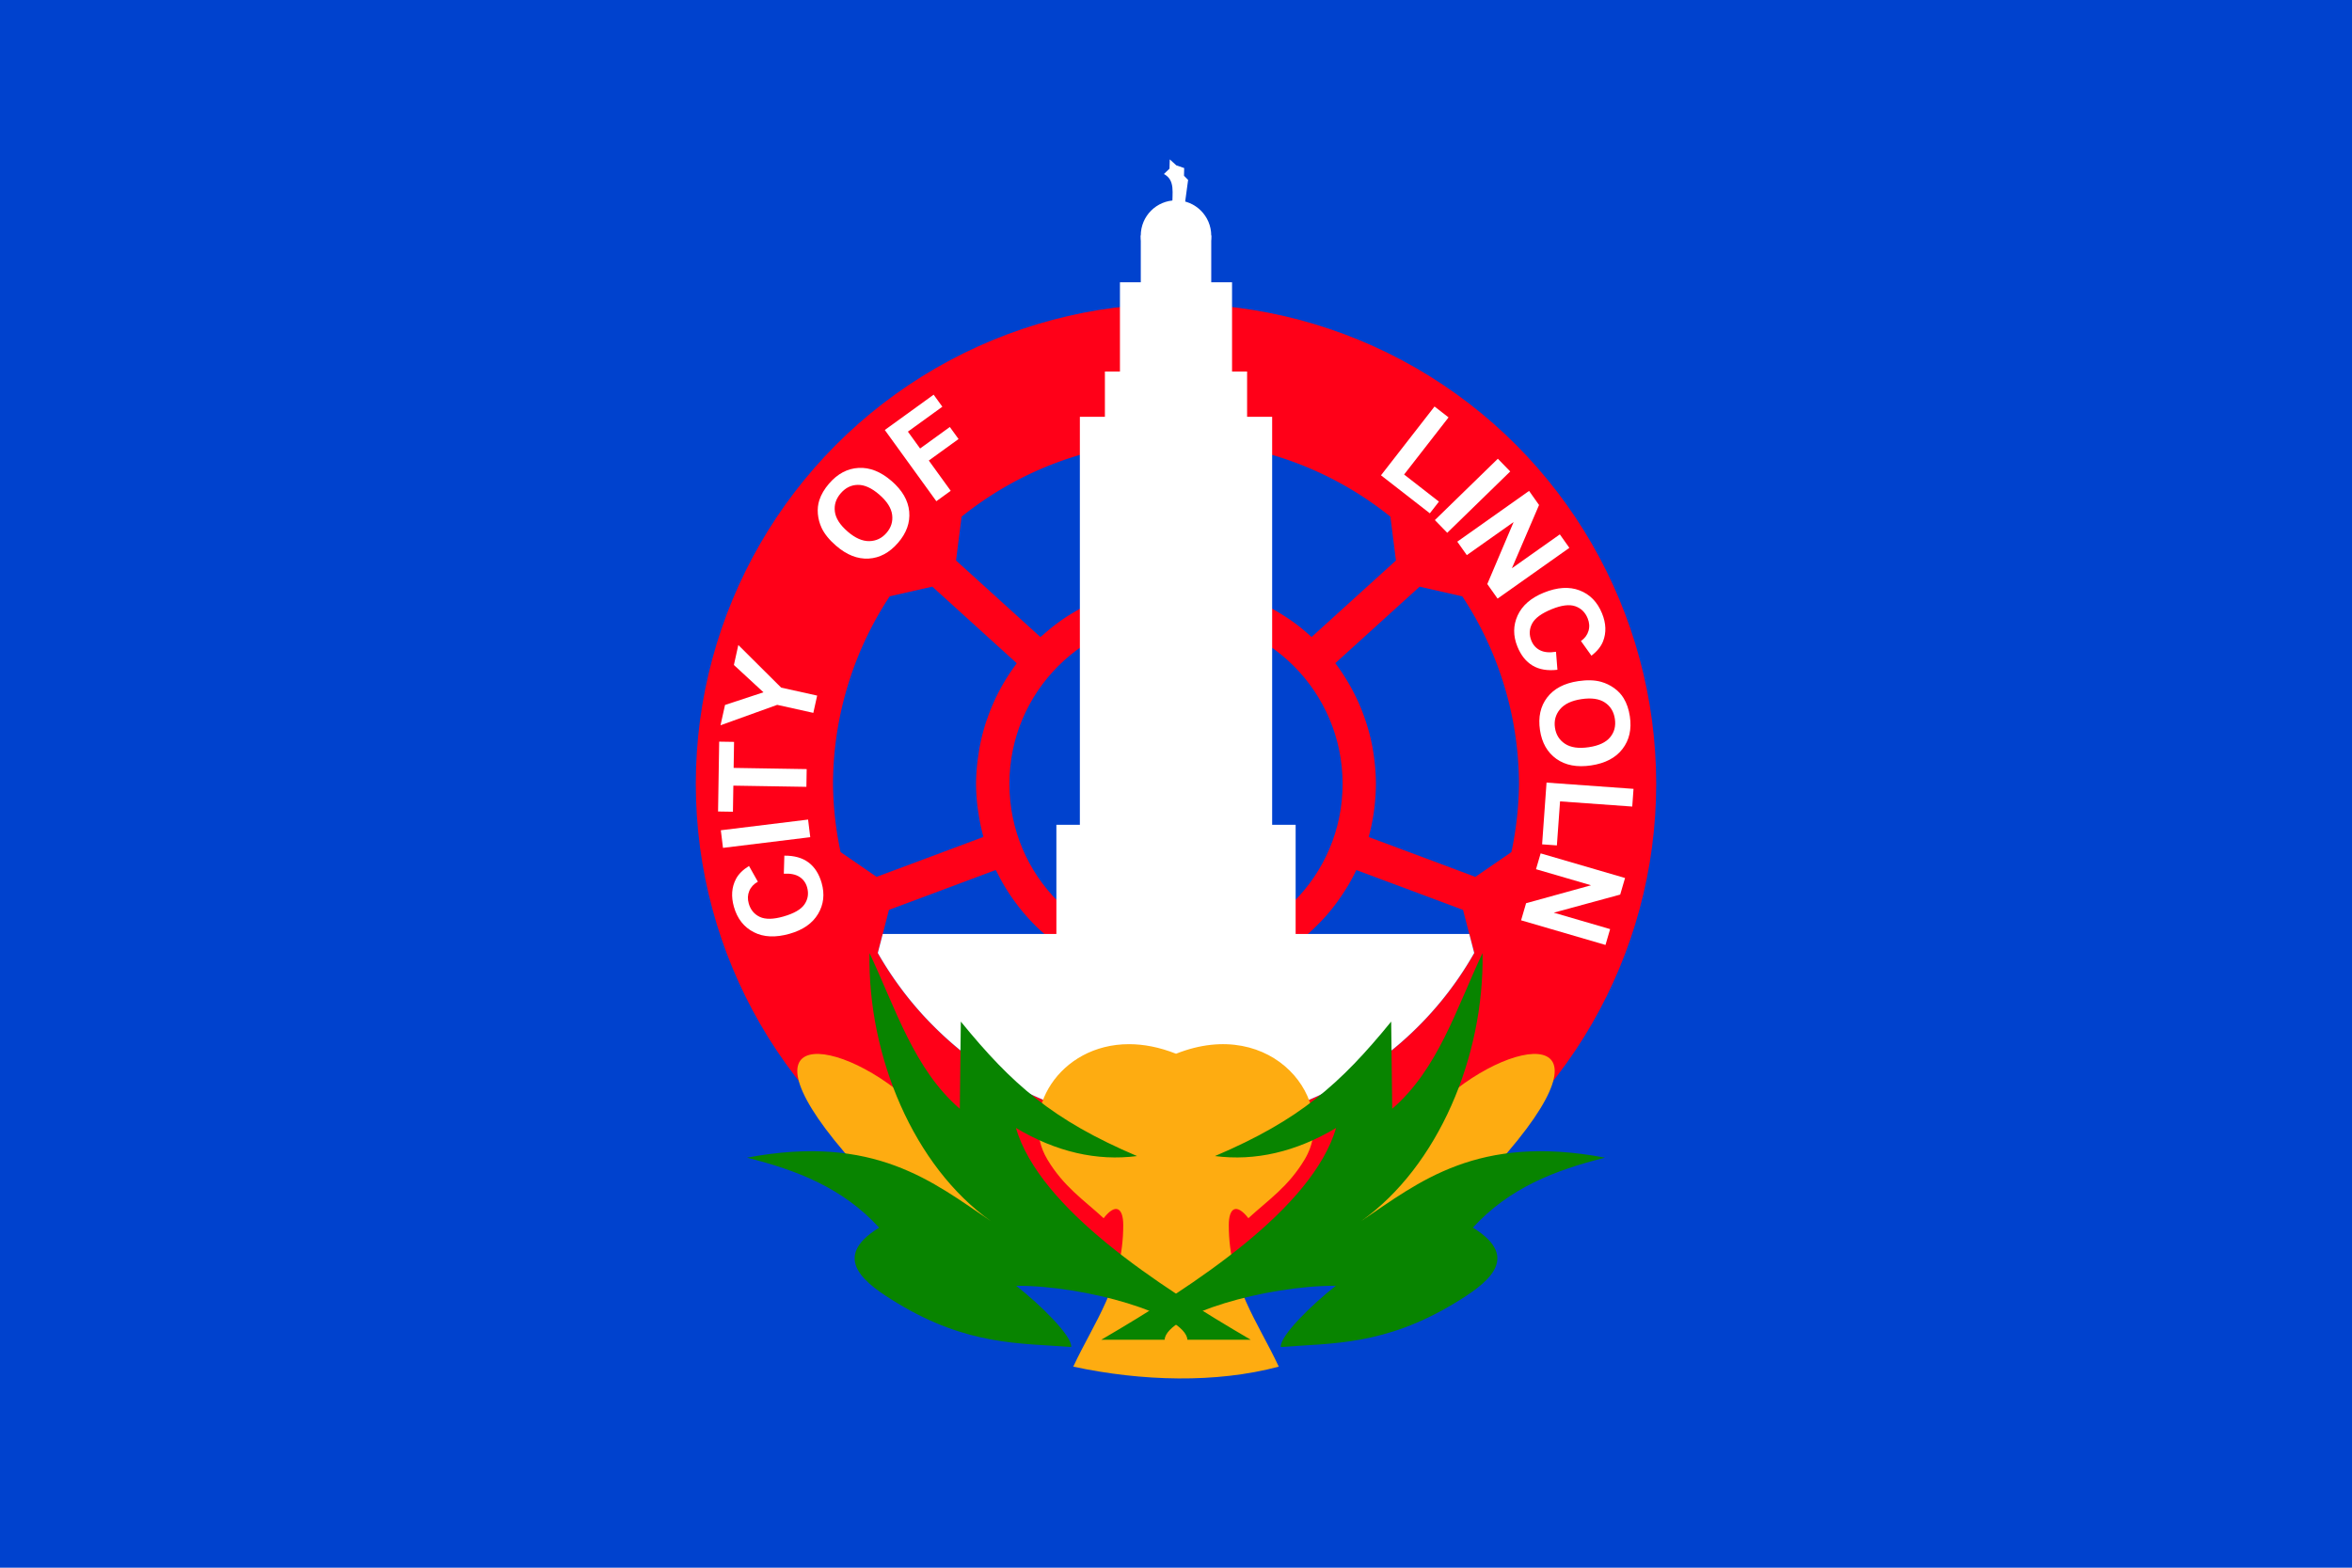<?xml version="1.0" encoding="UTF-8" standalone="no"?>
<!-- Created with Inkscape (http://www.inkscape.org/) -->
<svg width="600" height="400" viewBox="0 0 158.75 105.833" version="1.1" id="svg5" inkscape:version="1.1.1 (3bf5ae0d25, 2021-09-20)" sodipodi:docname="drawing.svg" xmlns:inkscape="http://www.inkscape.org/namespaces/inkscape" xmlns:sodipodi="http://sodipodi.sourceforge.net/DTD/sodipodi-0.dtd" xmlns="http://www.w3.org/2000/svg" xmlns:svg="http://www.w3.org/2000/svg">
  <sodipodi:namedview id="namedview7" pagecolor="#ffffff" bordercolor="#666666" borderopacity="1.0" inkscape:pageshadow="2" inkscape:pageopacity="0.0" inkscape:pagecheckerboard="0" inkscape:document-units="px" showgrid="false" units="px" fit-margin-top="0" fit-margin-left="0" fit-margin-right="0" fit-margin-bottom="0" inkscape:zoom="0.94416667" inkscape:cx="272.72727" inkscape:cy="82.082966" inkscape:window-width="1920" inkscape:window-height="1017" inkscape:window-x="-8" inkscape:window-y="-8" inkscape:window-maximized="1" inkscape:current-layer="layer1" height="400px"/>
  <defs id="defs2"/>
  <g inkscape:label="Layer 1" inkscape:groupmode="layer" id="layer1" transform="translate(-20.086,-73.124)">
    <rect style="fill:#0042ce;fill-opacity:1;stroke:none;stroke-width:5.223;stroke-miterlimit:4;stroke-dasharray:none;stroke-opacity:1" id="rect15397" width="158.75" height="105.833" x="20.086" y="73.124"/>
    <circle style="fill:#ff0018;fill-opacity:1;stroke:none;stroke-width:2.562;stroke-miterlimit:4;stroke-dasharray:none;stroke-opacity:1" id="path13540" cx="99.461" cy="126.041" r="32.411"/>
    <circle style="fill:#0042ce;fill-opacity:1;stroke-width:0.238" id="circle1419" cx="99.461" cy="126.041" r="11.245"/>
    <path id="circle2882" style="fill:#0042ce;fill-opacity:1;stroke-width:0.49" d="m 99.461,102.89 a 23.151,23.151 0 0 0 -3.026,0.21 23.151,23.151 0 0 0 -0.136,0.015 23.151,23.151 0 0 0 -2.964,0.615 23.151,23.151 0 0 0 -0.094,0.025 23.151,23.151 0 0 0 -8.252,4.249 l -0.375,2.958 5.693,5.165 a 13.494,13.494 0 0 1 0.136,-0.104 13.494,13.494 0 0 1 1.77,-1.352 13.494,13.494 0 0 1 0.243,-0.146 13.494,13.494 0 0 1 2.018,-1.015 13.494,13.494 0 0 1 0.218,-0.078 13.494,13.494 0 0 1 2.226,-0.64 13.494,13.494 0 0 1 0.147,-0.022 13.494,13.494 0 0 1 2.395,-0.224 13.494,13.494 0 0 1 1.126,0.053 13.494,13.494 0 0 1 0.287,0.028 13.494,13.494 0 0 1 0.946,0.133 13.494,13.494 0 0 1 0.191,0.032 13.494,13.494 0 0 1 1.089,0.259 13.494,13.494 0 0 1 0.245,0.074 13.494,13.494 0 0 1 0.876,0.297 13.494,13.494 0 0 1 0.238,0.089 13.494,13.494 0 0 1 1.037,0.463 13.494,13.494 0 0 1 0.113,0.06 13.494,13.494 0 0 1 0.89,0.501 13.494,13.494 0 0 1 0.221,0.138 13.494,13.494 0 0 1 0.932,0.645 13.494,13.494 0 0 1 0.884,0.743 13.494,13.494 0 0 1 0.079,0.066 l 5.693,-5.165 -0.375,-2.958 a 23.151,23.151 0 0 0 -12.648,-5.037 23.151,23.151 0 0 0 -0.191,-0.014 23.151,23.151 0 0 0 -1.632,-0.065 z m -16.446,9.838 -2.879,0.653 a 23.151,23.151 0 0 0 -3.827,12.66 23.151,23.151 0 0 0 0.513,4.606 l 2.431,1.672 7.207,-2.692 a 13.494,13.494 0 0 1 -0.016,-0.076 13.494,13.494 0 0 1 -0.314,-1.518 13.494,13.494 0 0 1 -0.048,-0.318 13.494,13.494 0 0 1 -0.117,-1.673 13.494,13.494 0 0 1 0.163,-1.979 13.494,13.494 0 0 1 0.049,-0.328 13.494,13.494 0 0 1 0.473,-1.899 13.494,13.494 0 0 1 0.082,-0.228 13.494,13.494 0 0 1 1.922,-3.621 13.494,13.494 0 0 1 0.057,-0.089 z m 32.891,0 -5.693,5.165 a 13.494,13.494 0 0 1 0.702,1.03 13.494,13.494 0 0 1 0.002,0.003 13.494,13.494 0 0 1 0.002,0.003 13.494,13.494 0 0 1 1.105,2.205 13.494,13.494 0 0 1 0.024,0.065 13.494,13.494 0 0 1 0.364,1.078 13.494,13.494 0 0 1 0.029,0.097 13.494,13.494 0 0 1 0.274,1.156 13.494,13.494 0 0 1 0.017,0.104 13.494,13.494 0 0 1 0.144,1.021 13.494,13.494 0 0 1 0.025,0.255 13.494,13.494 0 0 1 0.053,1.132 13.494,13.494 0 0 1 -0.054,1.138 13.494,13.494 0 0 1 -0.015,0.16 13.494,13.494 0 0 1 -0.419,2.29 l 7.202,2.69 2.431,-1.672 a 23.151,23.151 0 0 0 0.513,-4.606 23.151,23.151 0 0 0 -0.067,-1.659 23.151,23.151 0 0 0 -0.002,-0.03 23.151,23.151 0 0 0 -3.758,-10.971 z m -28.619,19.132 -7.2,2.689 -0.753,2.91 a 23.151,23.151 0 0 0 1.627,2.475 23.151,23.151 0 0 0 0.088,0.119 23.151,23.151 0 0 0 1.896,2.19 23.151,23.151 0 0 0 0.142,0.142 23.151,23.151 0 0 0 2.183,1.936 23.151,23.151 0 0 0 0.053,0.039 23.151,23.151 0 0 0 5.069,2.965 23.151,23.151 0 0 0 0.25,0.109 23.151,23.151 0 0 0 2.61,0.895 23.151,23.151 0 0 0 0.374,0.1 23.151,23.151 0 0 0 2.68,0.538 23.151,23.151 0 0 0 0.327,0.037 23.151,23.151 0 0 0 2.828,0.188 23.151,23.151 0 0 0 1.573,-0.06 23.151,23.151 0 0 0 0.319,-0.024 23.151,23.151 0 0 0 1.582,-0.18 23.151,23.151 0 0 0 1.585,-0.303 23.151,23.151 0 0 0 0.221,-0.05 23.151,23.151 0 0 0 3.191,-0.996 23.151,23.151 0 0 0 0.067,-0.025 23.151,23.151 0 0 0 11.589,-10.095 l -0.753,-2.91 -7.2,-2.689 a 13.494,13.494 0 0 1 -0.023,0.043 13.494,13.494 0 0 1 -0.542,1.01 13.494,13.494 0 0 1 -0.115,0.184 13.494,13.494 0 0 1 -0.529,0.797 13.494,13.494 0 0 1 -0.149,0.207 13.494,13.494 0 0 1 -0.718,0.887 13.494,13.494 0 0 1 -0.081,0.086 13.494,13.494 0 0 1 -0.722,0.739 13.494,13.494 0 0 1 -0.193,0.181 13.494,13.494 0 0 1 -0.869,0.737 13.494,13.494 0 0 1 -0.939,0.656 13.494,13.494 0 0 1 -0.229,0.143 13.494,13.494 0 0 1 -0.851,0.483 13.494,13.494 0 0 1 -0.162,0.086 13.494,13.494 0 0 1 -1.029,0.462 13.494,13.494 0 0 1 -0.242,0.091 13.494,13.494 0 0 1 -0.863,0.294 13.494,13.494 0 0 1 -0.27,0.082 13.494,13.494 0 0 1 -1.086,0.259 13.494,13.494 0 0 1 -0.184,0.03 13.494,13.494 0 0 1 -0.954,0.135 13.494,13.494 0 0 1 -0.293,0.028 13.494,13.494 0 0 1 -1.129,0.053 13.494,13.494 0 0 1 -2.416,-0.227 13.494,13.494 0 0 1 -0.136,-0.02 13.494,13.494 0 0 1 -2.247,-0.649 13.494,13.494 0 0 1 -0.208,-0.075 13.494,13.494 0 0 1 -2.036,-1.031 13.494,13.494 0 0 1 -0.235,-0.141 13.494,13.494 0 0 1 -1.779,-1.37 13.494,13.494 0 0 1 -0.226,-0.205 13.494,13.494 0 0 1 -1.477,-1.66 13.494,13.494 0 0 1 -0.196,-0.265 13.494,13.494 0 0 1 -1.138,-1.901 13.494,13.494 0 0 1 -0.079,-0.131 z"/>
    <g id="g15337" style="fill:#ffffff" transform="translate(-2.1527916e-5)">
      <path id="rect13688" style="fill:#ffffff;stroke-width:2.381" d="m 79.667,136.175 -0.332,1.283 a 23.151,23.151 0 0 0 1.627,2.475 23.151,23.151 0 0 0 0.088,0.119 23.151,23.151 0 0 0 1.896,2.19 23.151,23.151 0 0 0 0.142,0.142 23.151,23.151 0 0 0 2.183,1.936 23.151,23.151 0 0 0 0.053,0.039 23.151,23.151 0 0 0 5.069,2.965 23.151,23.151 0 0 0 0.25,0.109 23.151,23.151 0 0 0 2.61,0.895 23.151,23.151 0 0 0 0.374,0.1 23.151,23.151 0 0 0 2.68,0.538 23.151,23.151 0 0 0 0.327,0.037 23.151,23.151 0 0 0 2.828,0.188 23.151,23.151 0 0 0 1.573,-0.06 23.151,23.151 0 0 0 0.319,-0.024 23.151,23.151 0 0 0 1.582,-0.18 23.151,23.151 0 0 0 1.585,-0.303 23.151,23.151 0 0 0 0.221,-0.05 23.151,23.151 0 0 0 3.191,-0.996 23.151,23.151 0 0 0 0.067,-0.025 23.151,23.151 0 0 0 11.589,-10.095 l -0.332,-1.283 z"/>
      <rect style="fill:#ffffff;stroke:none;stroke-width:2.381;stroke-miterlimit:4;stroke-dasharray:none;stroke-opacity:1" id="rect14018" width="16.149" height="14.564" x="91.387" y="128.805"/>
      <rect style="fill:#ffffff;stroke:none;stroke-width:2.381;stroke-miterlimit:4;stroke-dasharray:none;stroke-opacity:1" id="rect14020" width="12.979" height="30.515" x="92.972" y="101.262"/>
      <rect style="fill:#ffffff;stroke:none;stroke-width:2.381;stroke-miterlimit:4;stroke-dasharray:none;stroke-opacity:1" id="rect14024" width="9.598" height="8.197" x="94.662" y="98.205"/>
      <rect style="fill:#ffffff;stroke:none;stroke-width:2.381;stroke-miterlimit:4;stroke-dasharray:none;stroke-opacity:1" id="rect14026" width="7.566" height="9.948" x="95.678" y="92.18"/>
      <g id="g14336" transform="translate(-0.183,0.842)" style="fill:#ffffff">
        <rect style="fill:#ffffff;stroke:none;stroke-width:2.381;stroke-miterlimit:4;stroke-dasharray:none;stroke-opacity:1" id="rect14130" width="4.756" height="6.539" x="97.267" y="88.184"/>
        <circle style="fill:#ffffff;stroke:none;stroke-width:2.894;stroke-miterlimit:4;stroke-dasharray:none;stroke-opacity:1" id="path14234" cx="99.644" cy="88.184" r="2.378"/>
      </g>
      <path style="fill:#ffffff;stroke:none;stroke-width:0.265px;stroke-linecap:butt;stroke-linejoin:miter;stroke-opacity:1" d="m 99.221,86.995 c -0.036,-0.799 0.219,-1.705 -0.577,-2.124 l 0.378,-0.361 0.018,-0.627 0.442,0.403 0.531,0.183 -0.012,0.519 0.277,0.282 -0.248,1.833 z" id="path14371" sodipodi:nodetypes="cccccccccc"/>
    </g>
    <path id="path10693" style="fill:#feac11;fill-opacity:1;stroke:none;stroke-width:0.265px;stroke-linecap:butt;stroke-linejoin:miter;stroke-opacity:1" d="m 96.293,143.615 c -4.714,-0.003 -7.44,4.567 -5.516,7.779 1.109,1.852 2.442,2.722 3.8,3.969 0.826,-1.057 1.323,-0.683 1.323,0.467 0.001,4.043 -1.973,6.545 -3.374,9.555 4.637,0.994 9.65,1.127 13.872,0 -1.402,-3.01 -3.375,-5.512 -3.374,-9.555 2.7e-4,-1.15 0.497,-1.523 1.323,-0.467 1.357,-1.247 2.691,-2.117 3.8,-3.969 2.323,-3.879 -2.134,-9.737 -8.684,-7.133 -1.126,-0.448 -2.19,-0.645 -3.168,-0.646 z" sodipodi:nodetypes="ssccccscscs"/>
    <g id="g13510">
      <g id="g45953">
        <path style="fill:#feac11;fill-opacity:1;stroke:none;stroke-width:0.265px;stroke-linecap:butt;stroke-linejoin:miter;stroke-opacity:1" d="m 77.848,151.79 c -8.74,-9.704 -0.97,-8.892 4.161,-3.864 l 8.223,9.214 z" id="path10335" sodipodi:nodetypes="cccc"/>
        <path style="fill:#088400;fill-opacity:1;stroke:none;stroke-width:0.265px;stroke-linecap:butt;stroke-linejoin:miter;stroke-opacity:1" d="m 104.505,163.568 c -6.349,-3.707 -14.23,-8.85 -15.85,-14.297 2.709,1.616 5.467,2.25 8.176,1.897 -5.711,-2.431 -8.443,-4.848 -11.893,-9.078 l -0.07,5.885 c -3.095,-2.674 -4.33,-6.776 -6.095,-10.512 -0.13,6.989 3.004,14.417 8.197,18.099 -3.908,-2.638 -7.842,-5.913 -16.468,-4.286 3.374,0.843 6.47,2.041 8.923,4.726 -3.371,2.066 -0.888,3.818 1.261,5.114 4.714,2.844 8.238,2.679 11.7,2.942 0.077,-0.735 -2.076,-2.855 -3.713,-4.133 4.717,-0.02 11.434,1.938 11.559,3.643 z" id="path6975" sodipodi:nodetypes="cccccccccscccc"/>
      </g>
    </g>
    <g id="g46041" transform="matrix(-1,0,0,1,198.923,3.8572092e-5)">
      <g id="g46039">
        <path style="fill:#feac11;fill-opacity:1;stroke:none;stroke-width:0.265px;stroke-linecap:butt;stroke-linejoin:miter;stroke-opacity:1" d="m 77.848,151.79 c -8.74,-9.704 -0.97,-8.892 4.161,-3.864 l 8.223,9.214 z" id="path46035" sodipodi:nodetypes="cccc"/>
        <path style="fill:#088400;fill-opacity:1;stroke:none;stroke-width:0.265px;stroke-linecap:butt;stroke-linejoin:miter;stroke-opacity:1" d="m 104.505,163.568 c -6.349,-3.707 -14.23,-8.85 -15.85,-14.297 2.709,1.616 5.467,2.25 8.176,1.897 -5.711,-2.431 -8.443,-4.848 -11.893,-9.078 l -0.07,5.885 c -3.095,-2.674 -4.33,-6.776 -6.095,-10.512 -0.13,6.989 3.004,14.417 8.197,18.099 -3.908,-2.638 -7.842,-5.913 -16.468,-4.286 3.374,0.843 6.47,2.041 8.923,4.726 -3.371,2.066 -0.888,3.818 1.261,5.114 4.714,2.844 8.238,2.679 11.7,2.942 0.077,-0.735 -2.076,-2.855 -3.713,-4.133 4.717,-0.02 11.434,1.938 11.559,3.643 z" id="path46037" sodipodi:nodetypes="cccccccccscccc"/>
      </g>
    </g>
    <g aria-label="CITY" id="text47057" style="font-size:8.29px;line-height:1.25;font-family:Arial;-inkscape-font-specification:Arial;letter-spacing:-0.265px;fill:#ffffff;stroke-width:0.265">
      <path d="m 72.991,132.106 0.035,-1.218 q 1.008,-0.01 1.634,0.46 0.621,0.467 0.884,1.385 0.324,1.137 -0.241,2.089 -0.57,0.954 -1.917,1.338 -1.425,0.407 -2.421,-0.105 -1,-0.51 -1.342,-1.709 -0.299,-1.047 0.134,-1.878 0.255,-0.494 0.884,-0.884 l 0.598,1.063 q -0.415,0.228 -0.58,0.624 -0.166,0.393 -0.035,0.852 0.181,0.634 0.75,0.902 0.568,0.263 1.587,-0.028 1.082,-0.309 1.43,-0.829 0.348,-0.52 0.171,-1.143 -0.131,-0.459 -0.517,-0.707 -0.386,-0.248 -1.054,-0.213 z" style="font-weight:bold;-inkscape-font-specification:'Arial Bold';fill:#ffffff" id="path136367"/>
      <path d="m 74.775,129.641 -5.89,0.722 -0.146,-1.189 5.89,-0.722 z" style="font-weight:bold;-inkscape-font-specification:'Arial Bold';fill:#ffffff" id="path136369"/>
      <path d="m 74.514,126.242 -4.93,-0.08 -0.028,1.761 -1.004,-0.016 0.076,-4.715 1.004,0.016 -0.028,1.757 4.93,0.08 z" style="font-weight:bold;-inkscape-font-specification:'Arial Bold';fill:#ffffff" id="path136371"/>
      <path d="m 74.982,121.249 -2.438,-0.541 -3.826,1.378 0.304,-1.371 2.595,-0.855 -1.996,-1.844 0.299,-1.348 2.891,2.876 2.43,0.539 z" style="font-weight:bold;-inkscape-font-specification:'Arial Bold';fill:#ffffff" id="path136373"/>
    </g>
    <g aria-label="OF" id="text87200" style="font-size:8.29px;line-height:1.25;font-family:Arial;-inkscape-font-specification:Arial;letter-spacing:0px;fill:#ffffff;stroke-width:0.265">
      <path d="m 76.519,109.968 q -0.686,-0.593 -0.974,-1.2 -0.211,-0.45 -0.256,-0.949 -0.042,-0.502 0.099,-0.931 0.185,-0.573 0.659,-1.121 0.858,-0.992 1.987,-1.055 1.132,-0.065 2.228,0.882 1.087,0.94 1.192,2.063 0.102,1.12 -0.753,2.11 -0.866,1.002 -1.986,1.066 -1.123,0.062 -2.195,-0.865 z m 0.777,-0.961 q 0.763,0.659 1.462,0.648 0.696,-0.013 1.165,-0.556 0.468,-0.542 0.379,-1.224 -0.09,-0.688 -0.871,-1.363 -0.772,-0.667 -1.445,-0.655 -0.671,0.009 -1.155,0.569 -0.484,0.56 -0.395,1.237 0.086,0.674 0.861,1.344 z" style="font-weight:bold;-inkscape-font-specification:'Arial Bold';fill:#ffffff" id="path136344"/>
      <path d="m 83.285,106.96 -3.478,-4.808 3.296,-2.384 0.588,0.813 -2.325,1.682 0.823,1.138 2.007,-1.452 0.588,0.813 -2.007,1.452 1.478,2.043 z" style="font-weight:bold;-inkscape-font-specification:'Arial Bold';fill:#ffffff" id="path136346"/>
    </g>
    <g aria-label="LINCOLN" id="text111357" style="font-size:8.29px;line-height:1.25;font-family:Arial;-inkscape-font-specification:Arial;letter-spacing:-0.265px;fill:#ffffff;stroke-width:0.265">
      <path d="m 113.297,105.211 3.614,-4.645 0.946,0.736 -3,3.856 2.351,1.83 -0.614,0.789 z" style="font-weight:bold;-inkscape-font-specification:'Arial Bold';fill:#ffffff" id="path136212"/>
      <path d="m 116.933,108.234 4.251,-4.141 0.836,0.858 -4.251,4.141 z" style="font-weight:bold;-inkscape-font-specification:'Arial Bold';fill:#ffffff" id="path136214"/>
      <path d="m 118.447,109.691 4.845,-3.427 0.673,0.952 -1.833,4.271 3.236,-2.288 0.643,0.909 -4.845,3.427 -0.694,-0.982 1.778,-4.188 -3.16,2.234 z" style="font-weight:bold;-inkscape-font-specification:'Arial Bold';fill:#ffffff" id="path136216"/>
      <path d="m 125.11,117.125 0.096,1.215 q -1.001,0.118 -1.674,-0.282 -0.668,-0.397 -1.027,-1.282 -0.445,-1.095 0.015,-2.103 0.464,-1.01 1.762,-1.537 1.373,-0.557 2.418,-0.156 1.049,0.4 1.518,1.555 0.41,1.009 0.069,1.881 -0.2,0.518 -0.784,0.974 l -0.709,-0.992 q 0.388,-0.271 0.509,-0.683 0.123,-0.408 -0.057,-0.851 -0.248,-0.611 -0.842,-0.816 -0.593,-0.201 -1.575,0.198 -1.043,0.423 -1.333,0.978 -0.29,0.555 -0.047,1.155 0.18,0.443 0.59,0.647 0.411,0.205 1.071,0.098 z" style="font-weight:bold;-inkscape-font-specification:'Arial Bold';fill:#ffffff" id="path136218"/>
      <path d="m 126.601,119.107 q 0.897,-0.134 1.545,0.044 0.478,0.133 0.886,0.424 0.408,0.295 0.642,0.682 0.314,0.514 0.421,1.231 0.194,1.297 -0.495,2.194 -0.688,0.901 -2.122,1.115 -1.421,0.212 -2.341,-0.441 -0.916,-0.653 -1.109,-1.946 -0.195,-1.309 0.486,-2.201 0.685,-0.892 2.087,-1.101 z m 0.222,1.215 q -0.997,0.149 -1.445,0.686 -0.444,0.537 -0.338,1.246 0.106,0.709 0.682,1.085 0.581,0.38 1.601,0.228 1.009,-0.15 1.439,-0.669 0.431,-0.514 0.321,-1.247 -0.109,-0.733 -0.681,-1.106 -0.567,-0.374 -1.58,-0.223 z" style="font-weight:bold;-inkscape-font-specification:'Arial Bold';fill:#ffffff" id="path136220"/>
      <path d="m 124.471,125.957 5.871,0.422 -0.086,1.195 -4.873,-0.35 -0.214,2.972 -0.997,-0.072 z" style="font-weight:bold;-inkscape-font-specification:'Arial Bold';fill:#ffffff" id="path136222"/>
      <path d="m 124.073,130.734 5.697,1.663 -0.327,1.119 -4.485,1.221 3.804,1.11 -0.312,1.069 -5.697,-1.663 0.337,-1.154 4.385,-1.212 -3.715,-1.084 z" style="font-weight:bold;-inkscape-font-specification:'Arial Bold';fill:#ffffff" id="path136224"/>
    </g>
  </g>
</svg>